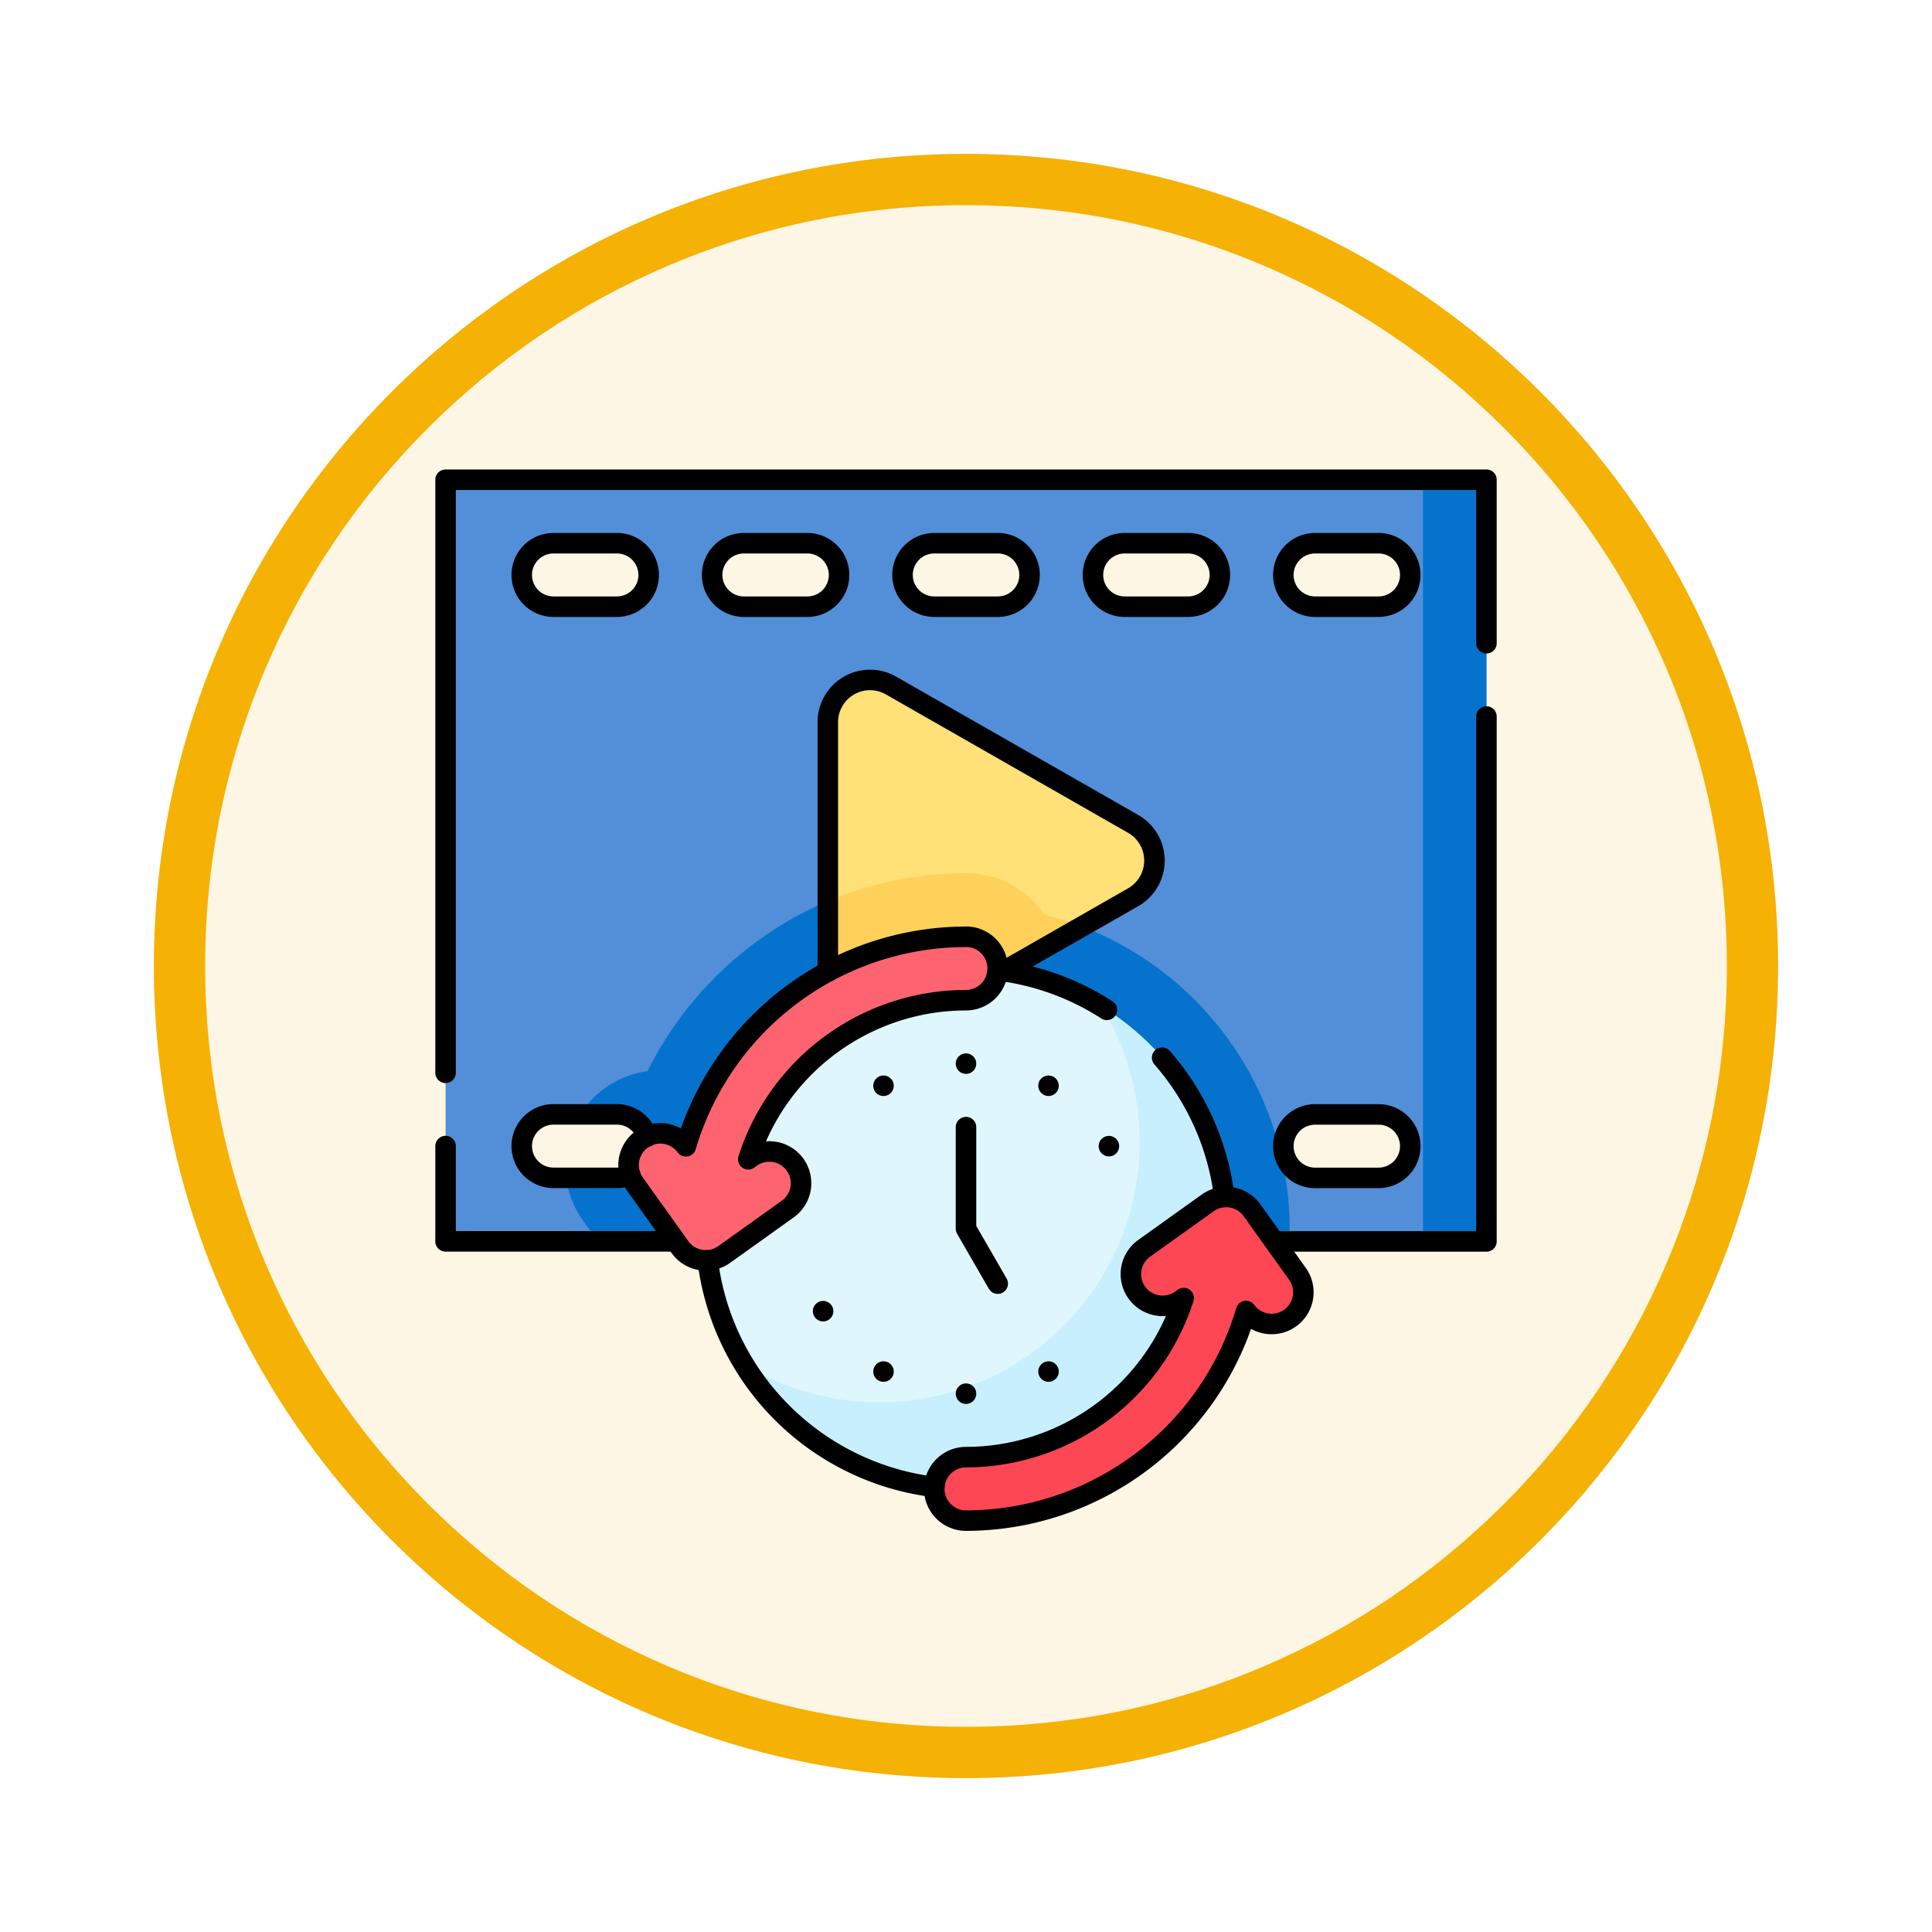 <svg xmlns="http://www.w3.org/2000/svg" xmlns:xlink="http://www.w3.org/1999/xlink" width="113" height="113" viewBox="0 0 113 113">
  <defs>
    <filter id="Trazado_982547" x="0" y="0" width="113" height="113" filterUnits="userSpaceOnUse">
      <feOffset dy="3" input="SourceAlpha"/>
      <feGaussianBlur stdDeviation="3" result="blur"/>
      <feFlood flood-opacity="0.161"/>
      <feComposite operator="in" in2="blur"/>
      <feComposite in="SourceGraphic"/>
    </filter>
  </defs>
  <g id="Grupo_1210957" data-name="Grupo 1210957" transform="translate(-5395.509 -3039.846)">
    <g id="Grupo_1210740" data-name="Grupo 1210740" transform="translate(5404.509 3045.846)">
      <g id="Grupo_1210537" data-name="Grupo 1210537" transform="translate(0)">
        <g id="Grupo_1164202" data-name="Grupo 1164202">
          <g id="Grupo_1158168" data-name="Grupo 1158168">
            <g id="Grupo_1152576" data-name="Grupo 1152576">
              <g id="Grupo_1148633" data-name="Grupo 1148633">
                <g id="Grupo_1148525" data-name="Grupo 1148525">
                  <g transform="matrix(1, 0, 0, 1, -9, -6)" filter="url(#Trazado_982547)">
                    <g id="Trazado_982547-2" data-name="Trazado 982547" transform="translate(9 6)" fill="#fdf6e4">
                      <path d="M 47.5 93.5 C 41.289 93.5 35.265 92.284 29.595 89.886 C 24.118 87.569 19.198 84.252 14.973 80.027 C 10.748 75.802 7.431 70.882 5.114 65.405 C 2.716 59.735 1.5 53.711 1.5 47.5 C 1.5 41.289 2.716 35.265 5.114 29.595 C 7.431 24.118 10.748 19.198 14.973 14.973 C 19.198 10.748 24.118 7.431 29.595 5.114 C 35.265 2.716 41.289 1.5 47.5 1.5 C 53.711 1.5 59.735 2.716 65.405 5.114 C 70.882 7.431 75.802 10.748 80.027 14.973 C 84.252 19.198 87.569 24.118 89.886 29.595 C 92.284 35.265 93.5 41.289 93.5 47.5 C 93.5 53.711 92.284 59.735 89.886 65.405 C 87.569 70.882 84.252 75.802 80.027 80.027 C 75.802 84.252 70.882 87.569 65.405 89.886 C 59.735 92.284 53.711 93.5 47.5 93.5 Z" stroke="none"/>
                      <path d="M 47.5 3 C 41.491 3 35.664 4.176 30.18 6.496 C 24.881 8.737 20.122 11.946 16.034 16.034 C 11.946 20.122 8.737 24.881 6.496 30.18 C 4.176 35.664 3 41.491 3 47.5 C 3 53.509 4.176 59.336 6.496 64.82 C 8.737 70.119 11.946 74.878 16.034 78.966 C 20.122 83.054 24.881 86.263 30.18 88.504 C 35.664 90.824 41.491 92 47.5 92 C 53.509 92 59.336 90.824 64.82 88.504 C 70.119 86.263 74.878 83.054 78.966 78.966 C 83.054 74.878 86.263 70.119 88.504 64.82 C 90.824 59.336 92 53.509 92 47.5 C 92 41.491 90.824 35.664 88.504 30.18 C 86.263 24.881 83.054 20.122 78.966 16.034 C 74.878 11.946 70.119 8.737 64.82 6.496 C 59.336 4.176 53.509 3 47.5 3 M 47.5 0 C 73.734 0 95 21.266 95 47.5 C 95 73.734 73.734 95 47.5 95 C 21.266 95 0 73.734 0 47.5 C 0 21.266 21.266 0 47.5 0 Z" stroke="none" fill="#f5b104"/>
                    </g>
                  </g>
                </g>
              </g>
            </g>
          </g>
        </g>
      </g>
    </g>
    <g id="movie_9074707_1_" data-name="movie_9074707 (1)" transform="translate(5414.07 3060.406)">
      <path id="Trazado_1056413" data-name="Trazado 1056413" d="M7.5,7.5V52.045H68.379V7.5ZM17.523,48.333H13.811a1.856,1.856,0,1,1,0-3.712h3.712a1.856,1.856,0,1,1,0,3.712Zm0-33.409H13.811a1.856,1.856,0,1,1,0-3.712h3.712a1.856,1.856,0,1,1,0,3.712Zm11.136,0H24.947a1.856,1.856,0,1,1,0-3.712h3.712a1.856,1.856,0,1,1,0,3.712Zm11.136,0H36.083a1.856,1.856,0,1,1,0-3.712H39.8a1.856,1.856,0,1,1,0,3.712Zm11.136,0H47.22a1.856,1.856,0,1,1,0-3.712h3.712a1.856,1.856,0,1,1,0,3.712ZM62.068,48.333H58.356a1.856,1.856,0,1,1,0-3.712h3.712a1.856,1.856,0,1,1,0,3.712Zm0-33.409H58.356a1.856,1.856,0,1,1,0-3.712h3.712a1.856,1.856,0,1,1,0,3.712Z" transform="translate(0 0)" fill="#528fd8"/>
      <rect id="Rectángulo_420930" data-name="Rectángulo 420930" width="3.712" height="44.545" transform="translate(64.667 7.5)" fill="#0573ce"/>
      <path id="Trazado_1056414" data-name="Trazado 1056414" d="M107.393,216.179A18.965,18.965,0,0,0,93.05,197.811a5.566,5.566,0,0,0-4.589-2.42,20.587,20.587,0,0,0-12.56,4.233,21.027,21.027,0,0,0-6.064,7.337A5.584,5.584,0,0,0,65.89,209.5h2.154a1.856,1.856,0,1,1,0,3.712h-2.97a5.541,5.541,0,0,0,.992,2.505l.862,1.207h40.449C107.386,216.675,107.393,216.427,107.393,216.179Z" transform="translate(-50.522 -164.876)" fill="#0573ce"/>
      <path id="Trazado_1056415" data-name="Trazado 1056415" d="M190.013,121.719V105.531a2.47,2.47,0,0,1,3.7-2.145l14.165,8.094a2.47,2.47,0,0,1,0,4.289l-14.165,8.094A2.47,2.47,0,0,1,190.013,121.719Z" transform="translate(-160.157 -83.852)" fill="#ffe177"/>
      <path id="Trazado_1056416" data-name="Trazado 1056416" d="M193.709,204.887l11.169-6.382a18.755,18.755,0,0,0-2.193-.694,5.566,5.566,0,0,0-4.589-2.42,20.633,20.633,0,0,0-8.083,1.631v5.721A2.47,2.47,0,0,0,193.709,204.887Z" transform="translate(-160.157 -164.876)" fill="#ffd15b"/>
      <circle id="Elipse_12553" data-name="Elipse 12553" cx="15.22" cy="15.22" r="15.22" transform="translate(22.72 36.083)" fill="#dff6fd"/>
      <path id="Trazado_1056417" data-name="Trazado 1056417" d="M170.845,259.021a15.222,15.222,0,0,1-20.922,20.922,15.221,15.221,0,1,0,20.922-20.922Z" transform="translate(-124.977 -220.712)" fill="#c8effe"/>
      <path id="Trazado_1056418" data-name="Trazado 1056418" d="M114.723,225.7A17.106,17.106,0,0,0,98.34,237.954a1.855,1.855,0,0,0-2.992,2.194l2.645,3.7a1.856,1.856,0,0,0,2.589.431l3.7-2.645a1.856,1.856,0,1,0-2.158-3.02l-.136.1a13.387,13.387,0,0,1,12.733-9.306,1.856,1.856,0,0,0,0-3.712Z" transform="translate(-76.784 -191.468)" fill="#fe646f"/>
      <path id="Trazado_1056419" data-name="Trazado 1056419" d="M242.7,368.878a17.106,17.106,0,0,0,16.383-12.259,1.855,1.855,0,0,0,2.992-2.194l-2.645-3.7a1.856,1.856,0,0,0-2.589-.431l-3.7,2.645a1.856,1.856,0,1,0,2.158,3.02l.136-.1a13.387,13.387,0,0,1-12.733,9.306,1.856,1.856,0,1,0,0,3.712Z" transform="translate(-204.764 -300.499)" fill="#fd4755"/>
      <path id="Trazado_1056420" data-name="Trazado 1056420" d="M190.016,120.119V105.533a2.469,2.469,0,0,1,3.695-2.144l14.165,8.094a2.47,2.47,0,0,1,0,4.289l-7.57,4.326" transform="translate(-160.159 -83.854)" fill="none" stroke="#000" stroke-linecap="round" stroke-linejoin="round" stroke-miterlimit="10" stroke-width="1.2"/>
      <path id="Trazado_1056421" data-name="Trazado 1056421" d="M17.523,14.924H13.811a1.856,1.856,0,1,1,0-3.712h3.712a1.856,1.856,0,1,1,0,3.712Zm11.136,0H24.947a1.856,1.856,0,1,1,0-3.712h3.712a1.856,1.856,0,1,1,0,3.712Zm11.136,0H36.083a1.856,1.856,0,1,1,0-3.712H39.8a1.856,1.856,0,1,1,0,3.712Zm11.136,0H47.22a1.856,1.856,0,1,1,0-3.712h3.712a1.856,1.856,0,1,1,0,3.712ZM62.068,48.333H58.356a1.856,1.856,0,1,1,0-3.712h3.712a1.856,1.856,0,1,1,0,3.712Zm0-33.409H58.356a1.856,1.856,0,1,1,0-3.712h3.712a1.856,1.856,0,1,1,0,3.712ZM19.292,45.918a1.856,1.856,0,0,0-1.769-1.3H13.811a1.856,1.856,0,1,0,0,3.712h3.712a1.835,1.835,0,0,0,.781-.173M68.379,21.349v30.7H56.094M7.5,46.472v5.573H20.846M7.5,42.185V7.5H68.379v9.562" transform="translate(0 0)" fill="none" stroke="#000" stroke-linecap="round" stroke-linejoin="round" stroke-miterlimit="10" stroke-width="1.2"/>
      <path id="Trazado_1056422" data-name="Trazado 1056422" d="M353.287,291.6a15.159,15.159,0,0,0-3.637-8.149" transform="translate(-300.239 -242.148)" fill="none" stroke="#000" stroke-linecap="round" stroke-linejoin="round" stroke-miterlimit="10" stroke-width="1.2"/>
      <path id="Trazado_1056423" data-name="Trazado 1056423" d="M277.507,244.079a15.131,15.131,0,0,0-6.387-2.309" transform="translate(-231.329 -205.574)" fill="none" stroke="#000" stroke-linecap="round" stroke-linejoin="round" stroke-miterlimit="10" stroke-width="1.2"/>
      <path id="Trazado_1056424" data-name="Trazado 1056424" d="M132.67,380.22a15.226,15.226,0,0,0,13.255,13.256" transform="translate(-109.838 -327.065)" fill="none" stroke="#000" stroke-linecap="round" stroke-linejoin="round" stroke-miterlimit="10" stroke-width="1.2"/>
      <path id="Trazado_1056425" data-name="Trazado 1056425" d="M114.723,225.7A17.106,17.106,0,0,0,98.34,237.954a1.855,1.855,0,0,0-2.992,2.194l2.645,3.7a1.856,1.856,0,0,0,2.589.431l3.7-2.645a1.856,1.856,0,1,0-2.158-3.02l-.136.1a13.387,13.387,0,0,1,12.733-9.306,1.856,1.856,0,0,0,0-3.712Z" transform="translate(-76.784 -191.468)" fill="none" stroke="#000" stroke-linecap="round" stroke-linejoin="round" stroke-miterlimit="10" stroke-width="1.2"/>
      <path id="Trazado_1056426" data-name="Trazado 1056426" d="M242.7,368.878a17.106,17.106,0,0,0,16.383-12.259,1.855,1.855,0,0,0,2.992-2.194l-2.645-3.7a1.856,1.856,0,0,0-2.589-.431l-3.7,2.645a1.856,1.856,0,1,0,2.158,3.02l.136-.1a13.387,13.387,0,0,1-12.733,9.306,1.856,1.856,0,1,0,0,3.712Z" transform="translate(-204.764 -300.499)" fill="none" stroke="#000" stroke-linecap="round" stroke-linejoin="round" stroke-miterlimit="10" stroke-width="1.2"/>
      <path id="Trazado_1056427" data-name="Trazado 1056427" d="M256,316.61v5.939l1.856,3.215" transform="translate(-218.061 -271.246)" fill="none" stroke="#000" stroke-linecap="round" stroke-linejoin="round" stroke-miterlimit="10" stroke-width="1.2"/>
      <line id="Línea_2399" data-name="Línea 2399" transform="translate(33.114 42.944)" fill="none" stroke="#000" stroke-linecap="round" stroke-linejoin="round" stroke-miterlimit="10" stroke-width="1.2"/>
      <line id="Línea_2400" data-name="Línea 2400" transform="translate(29.581 56.129)" fill="none" stroke="#000" stroke-linecap="round" stroke-linejoin="round" stroke-miterlimit="10" stroke-width="1.2"/>
      <line id="Línea_2401" data-name="Línea 2401" transform="translate(33.114 59.661)" fill="none" stroke="#000" stroke-linecap="round" stroke-linejoin="round" stroke-miterlimit="10" stroke-width="1.2"/>
      <line id="Línea_2402" data-name="Línea 2402" transform="translate(37.939 60.954)" fill="none" stroke="#000" stroke-linecap="round" stroke-linejoin="round" stroke-miterlimit="10" stroke-width="1.2"/>
      <line id="Línea_2403" data-name="Línea 2403" transform="translate(37.939 41.651)" fill="none" stroke="#000" stroke-linecap="round" stroke-linejoin="round" stroke-miterlimit="10" stroke-width="1.2"/>
      <line id="Línea_2404" data-name="Línea 2404" transform="translate(42.765 59.661)" fill="none" stroke="#000" stroke-linecap="round" stroke-linejoin="round" stroke-miterlimit="10" stroke-width="1.2"/>
      <line id="Línea_2405" data-name="Línea 2405" transform="translate(46.298 46.477)" fill="none" stroke="#000" stroke-linecap="round" stroke-linejoin="round" stroke-miterlimit="10" stroke-width="1.2"/>
      <line id="Línea_2406" data-name="Línea 2406" transform="translate(42.765 42.944)" fill="none" stroke="#000" stroke-linecap="round" stroke-linejoin="round" stroke-miterlimit="10" stroke-width="1.2"/>
    </g>
  </g>
</svg>
